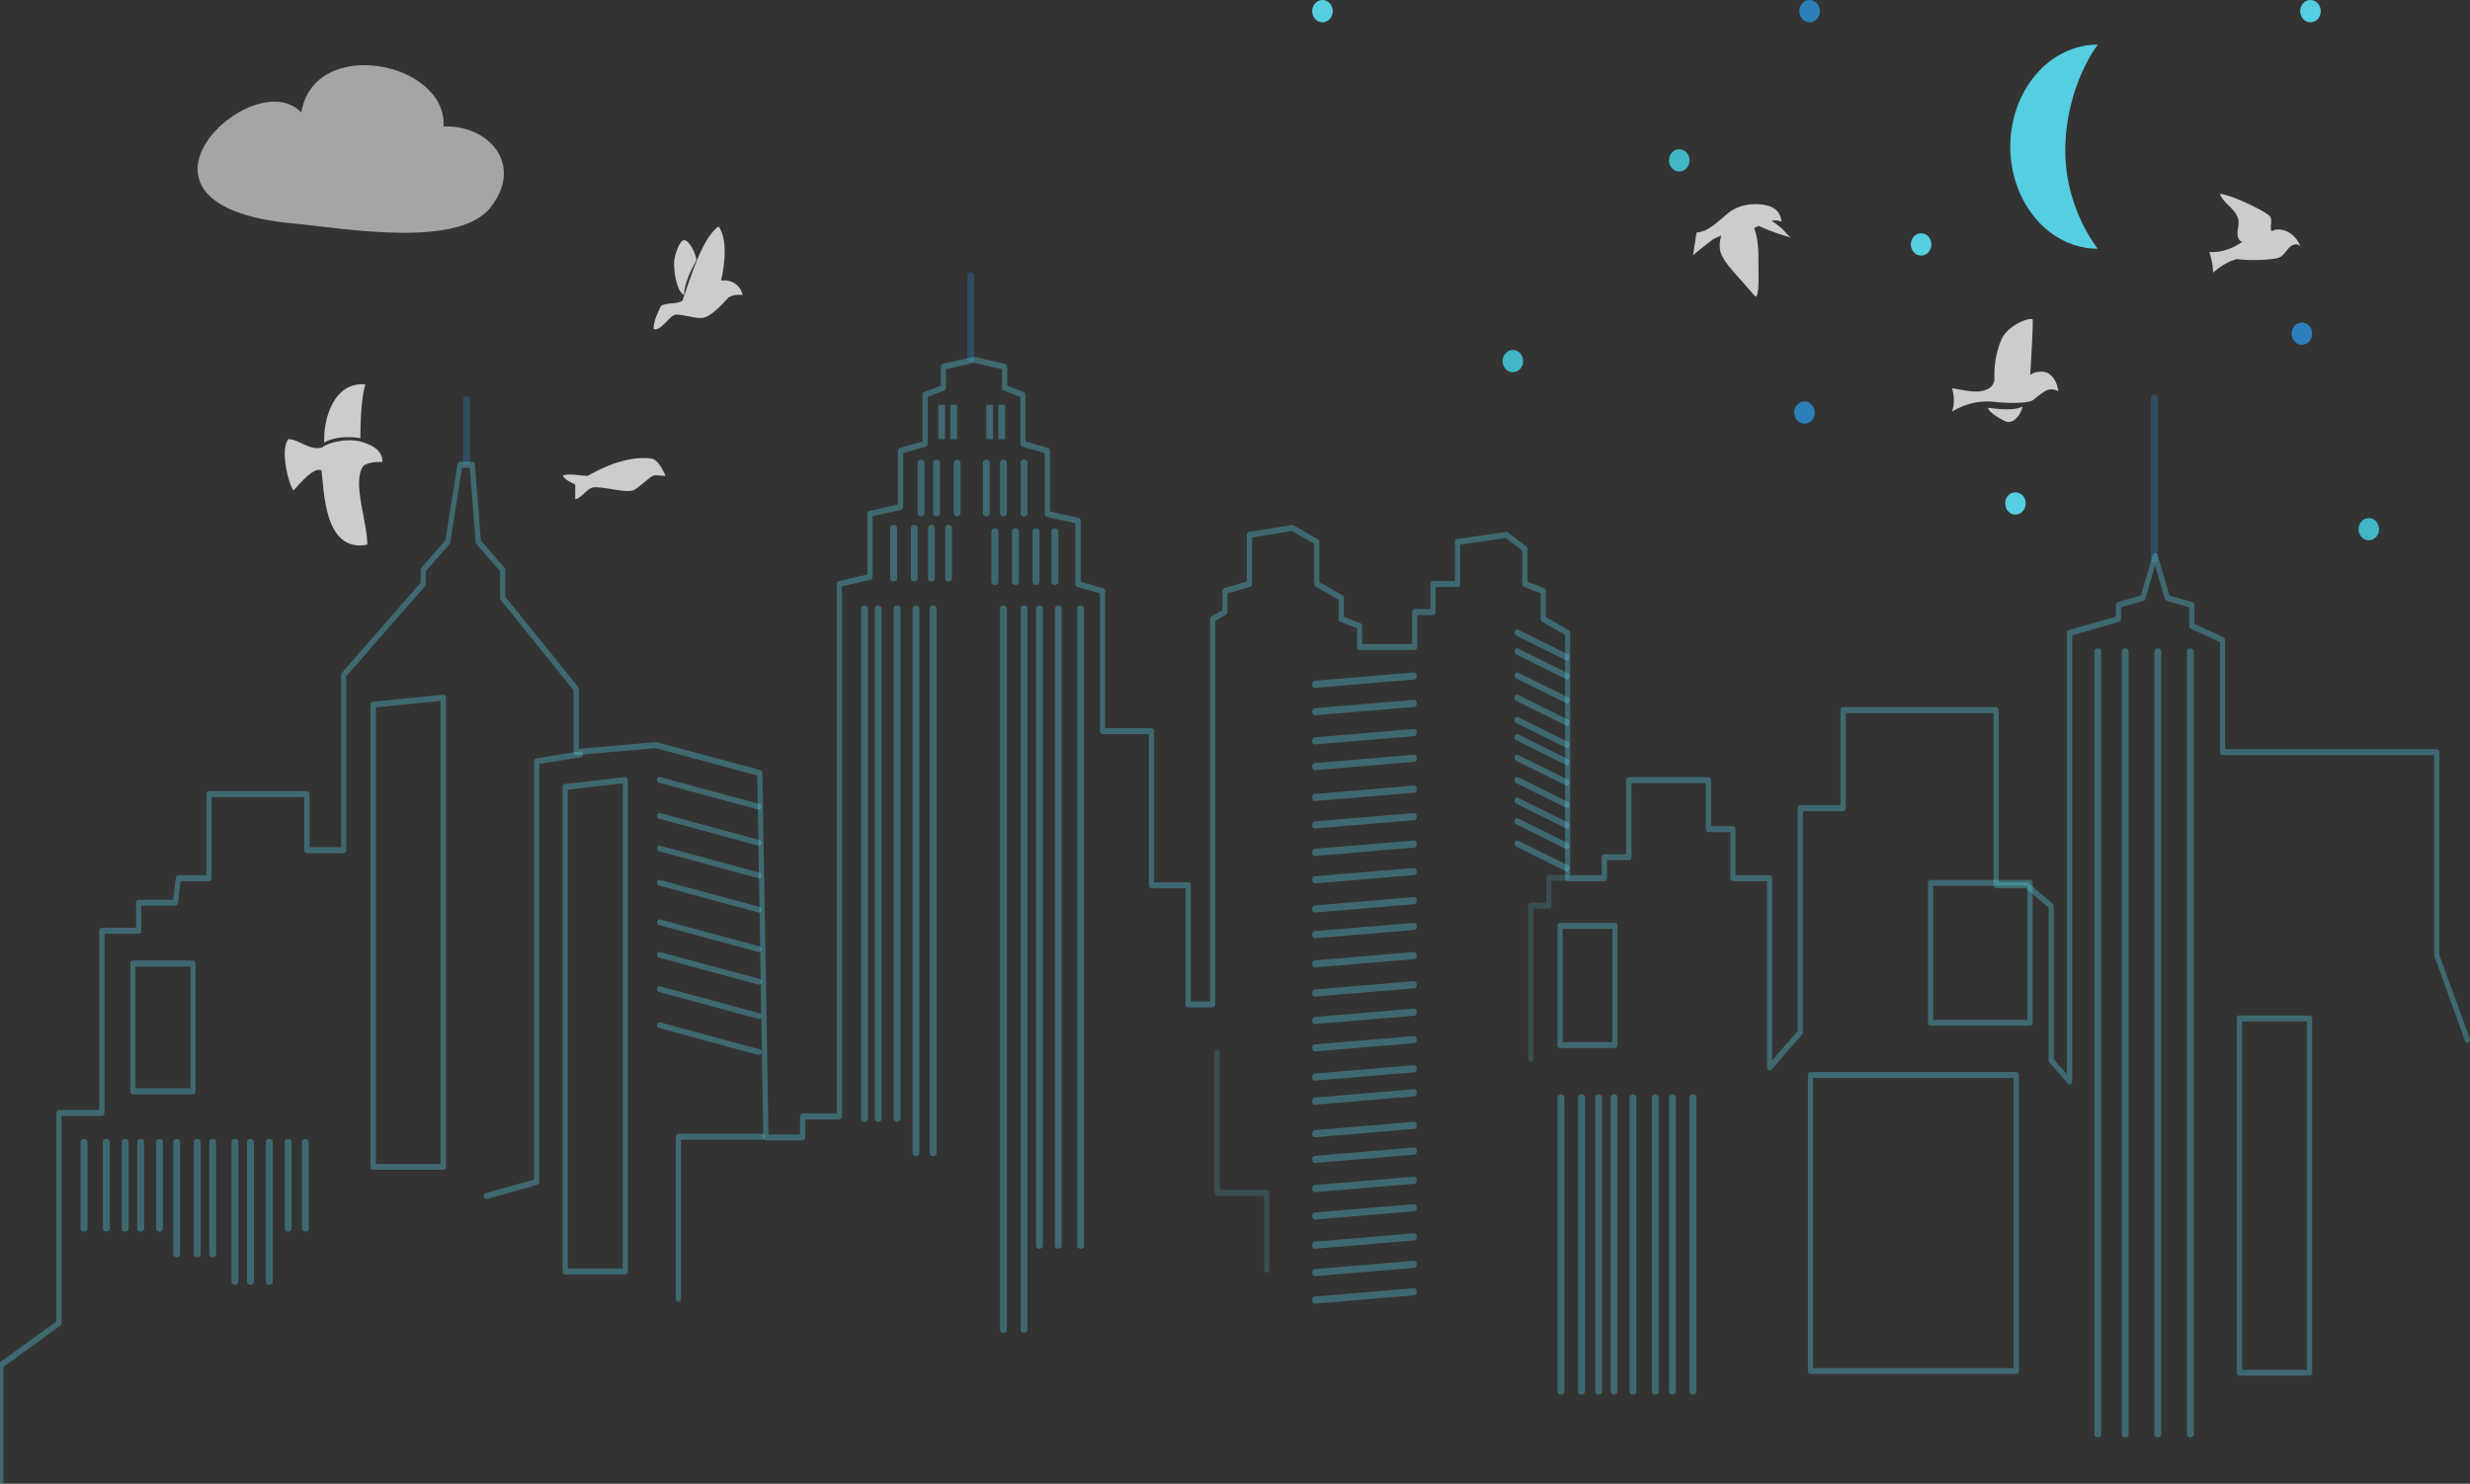 <svg width="1440" height="865" xmlns="http://www.w3.org/2000/svg">
  <rect width="100%" height="100%" fill="#333333" stroke="none"/>
  <g transform="translate(-1)" fill-rule="nonzero" fill="none">
    <path d="M273 271c-1.105 0-2-.772-2-1.725v-36.55c0-.953.895-1.725 2-1.725s2 .772 2 1.725v36.55c0 .953-.895 1.725-2 1.725zM567 211c-1.105 0-2-.77-2-1.72v-48.56c0-.95.895-1.72 2-1.72s2 .77 2 1.72v48.56c0 .95-.895 1.72-2 1.72zM1257 328c-1.105 0-2-.781-2-1.745v-94.51c0-.964.895-1.745 2-1.745s2 .781 2 1.745v94.51c0 .964-.895 1.745-2 1.745z" fill="#2C7FB8" opacity=".35"/>
    <path d="M1.516 865C.679 865 0 864.223 0 863.265V795.87c.002-.595.268-1.15.707-1.469l33.145-23.991V648.822c.006-.955.681-1.728 1.516-1.735h23.505V542.631c0-.958.678-1.735 1.515-1.735h19.948v-14.61c0-.959.678-1.736 1.516-1.736h20.089l1.596-12.805c.11-.855.75-1.49 1.506-1.492h16.32v-47.277c0-.959.678-1.736 1.515-1.736h57.095c.837 0 1.515.777 1.515 1.736v30.943h18.382V393.511c.003-.459.163-.899.444-1.226l45.938-52.587v-7.45c0-.46.16-.9.445-1.225l13.935-15.952 7.073-44.397c.128-.83.76-1.436 1.496-1.435h7.134c.783.008 1.433.693 1.506 1.585l3.516 44.305 13.814 15.917c.288.322.449.765.445 1.226v15.663l42.441 52.598c.252.317.396.728.405 1.157v34.888l44.745-3.945c.154-.029.311-.029.465 0l60.63 16.334c.674.183 1.155.862 1.173 1.654l3.537 210.695h18.401V650.8c0-.959.679-1.736 1.516-1.736h19.897V340.44c0-.829.513-1.54 1.223-1.7l16.613-3.807v-35.339c.004-.827.515-1.536 1.222-1.7l16.623-3.806v-31.29c0-.798.476-1.491 1.152-1.678l13.137-3.76v-27.207c0-.737.405-1.394 1.01-1.643l9.671-3.69v-11c0-.825.507-1.536 1.213-1.701l17.845-4.083c.197-.047.4-.047.597 0l17.835 4.083c.708.164 1.218.874 1.223 1.7v11.001l9.66 3.69c.608.246 1.013.905 1.01 1.643v27.242l13.138 3.76c.68.166 1.17.847 1.182 1.642v35.34l16.623 3.805c.708.165 1.218.874 1.223 1.7v35.502l13.136 3.76c.673.191 1.144.884 1.142 1.677v79.956h27.031c.837 0 1.516.777 1.516 1.735v88.135h19.867c.837 0 1.516.776 1.516 1.735v67.694h11.236V360.867c0-.66.324-1.264.84-1.561l6.295-3.598v-11.186c-.001-.797.475-1.49 1.152-1.677l13.136-3.76v-27.242c.003-.862.558-1.591 1.304-1.712l24.97-4.083c.307-.045.619.011.9.162l14.268 8.167c.514.297.839.901.838 1.561v23.436l13.48 7.681c.512.296.836.895.84 1.55v11.013l9.67 3.679c.607.253 1.011.914 1.01 1.654v10.515h29.083v-18.682c0-.958.679-1.735 1.516-1.735h9.185v-14.61c0-.959.679-1.735 1.516-1.735h12.753v-22.766c0-.878.572-1.618 1.334-1.723l28.537-4.084c.355-.05.713.05 1.01.278l10.712 8.167c.416.327.665.867.666 1.446v19.121l9.671 3.69c.608.246 1.013.905 1.01 1.643v15.27l13.43 7.692c.515.291.84.892.84 1.55v141.265h18.38v-10.515c0-.959.679-1.735 1.516-1.735h12.753V454.82c0-.958.678-1.735 1.516-1.735h46.382c.837 0 1.516.777 1.516 1.735v26.86h12.763c.837 0 1.515.777 1.515 1.736v26.848h19.887c.838 0 1.516.777 1.516 1.736v106.099l14.814-16.947v-130.01c0-.958.679-1.735 1.516-1.735h23.464v-55.444c0-.958.679-1.735 1.516-1.735h89.198c.837 0 1.516.777 1.516 1.735v100.385h16.33c.326-.001.645.116.91.335l14.268 12.262c.383.326.608.842.606 1.388v89.141l7.67 8.78v-257.22c.002-.798.476-1.493 1.152-1.689l27.395-7.831v-6.825c.003-.795.477-1.487 1.152-1.677l13.46-3.852 6.881-23.61c.21-.703.786-1.176 1.435-1.176.65 0 1.226.473 1.435 1.176l6.872 23.61 13.47 3.852c.67.195 1.14.885 1.142 1.677v11.082l16.896 7.739c.573.264.949.9.95 1.607v63.623h123.363c.837 0 1.516.777 1.516 1.735v118.141l17.724 48.689a1.948 1.948 0 0 1-.118 1.811c-.334.53-.9.8-1.464.699-.565-.102-1.03-.558-1.207-1.18l-17.765-49.047a1.848 1.848 0 0 1-.12-.66V440.21h-123.405c-.837 0-1.516-.777-1.516-1.735v-64.178l-16.885-7.738c-.596-.245-.998-.884-1.01-1.608v-10.897l-13.138-3.76c-.505-.151-.909-.587-1.07-1.156l-5.7-19.573-5.7 19.573c-.161.569-.565 1.005-1.07 1.156l-13.137 3.76v6.813c-.005.79-.474 1.479-1.142 1.678l-27.304 7.83v260.066c.003.702-.364 1.337-.93 1.608-.569.267-1.222.116-1.657-.381l-10.701-12.25a1.87 1.87 0 0 1-.445-1.227v-88.99l-13.258-11.383h-17.34c-.837 0-1.516-.777-1.516-1.735V415.698h-86.167v55.444c0 .959-.678 1.735-1.515 1.735h-23.465v128.98c-.002.46-.162.9-.444 1.227l-17.846 20.417c-.433.495-1.085.644-1.65.375-.567-.268-.936-.9-.937-1.601V513.723h-19.887c-.837 0-1.515-.777-1.515-1.735v-26.849h-12.783c-.838 0-1.516-.777-1.516-1.735v-26.86h-43.351v43.194c0 .958-.679 1.735-1.516 1.735h-12.753v10.515c0 .958-.678 1.735-1.515 1.735H914.96c-.837 0-1.516-.777-1.516-1.735V370.11l-13.43-7.693c-.511-.295-.835-.894-.839-1.55V345.83l-9.67-3.69c-.608-.246-1.013-.905-1.01-1.642v-19.55l-9.59-7.253-26.658 3.817v22.974c0 .958-.678 1.735-1.516 1.735H837.98v14.61c0 .958-.679 1.735-1.516 1.735h-9.186v18.636c0 .958-.678 1.735-1.515 1.735h-32.114c-.838 0-1.516-.777-1.516-1.735V366.2l-9.67-3.69c-.609-.246-1.014-.905-1.011-1.643v-11.186l-13.43-7.692c-.515-.291-.84-.893-.839-1.55v-23.437l-13.015-7.45-23.242 3.807v27.08c-.002.798-.476 1.493-1.152 1.689l-13.137 3.748v10.908c-.003.656-.327 1.255-.838 1.55l-6.296 3.598v223.604c0 .958-.679 1.735-1.516 1.735h-14.268c-.837 0-1.516-.777-1.516-1.735v-67.718h-19.877c-.837 0-1.516-.777-1.516-1.735v-88.135h-27.03c-.838 0-1.517-.776-1.517-1.735v-80.337l-13.136-3.748c-.676-.196-1.15-.891-1.152-1.69V305.1l-16.623-3.805c-.71-.16-1.222-.873-1.223-1.7v-35.41l-13.137-3.748c-.676-.195-1.15-.89-1.152-1.689v-27.334l-9.67-3.69c-.61-.25-1.014-.913-1.01-1.654V215.24l-16.33-3.736-16.32 3.736v10.828c0 .74-.404 1.4-1.01 1.654l-9.672 3.69v27.334c.003.797-.467 1.493-1.141 1.69l-13.137 3.747v31.326c0 .828-.513 1.54-1.223 1.7l-16.623 3.76v35.339c.004.826-.504 1.54-1.212 1.7l-16.623 3.806V650.87c0 .958-.679 1.735-1.516 1.735h-19.897v10.515c0 .958-.679 1.735-1.516 1.735h-21.403c-.827.007-1.504-.753-1.515-1.7l-3.547-211.053-59.287-15.964-46.18 4.06c-.42.05-.838-.115-1.142-.45a1.873 1.873 0 0 1-.486-1.273v-36.091l-42.441-52.599a1.928 1.928 0 0 1-.404-1.156v-15.617l-13.774-15.848a1.84 1.84 0 0 1-.434-1.075l-3.446-43.356h-4.487l-6.912 43.506a1.804 1.804 0 0 1-.424.925l-13.824 15.825v7.45c0 .46-.16.9-.444 1.226l-45.938 52.598v101.391c0 .959-.68 1.735-1.516 1.735h-21.413c-.837 0-1.516-.776-1.516-1.735v-30.943h-54.062v47.277c0 .958-.679 1.735-1.516 1.735h-16.522l-1.597 12.817c-.114.851-.753 1.48-1.505 1.48H83.367v14.61c0 .96-.678 1.736-1.515 1.736H61.904v104.456c0 .959-.679 1.736-1.516 1.736H36.884v120.801c.004.595-.26 1.15-.697 1.47L3.032 796.83v66.434c0 .46-.16.901-.444 1.227-.285.325-.67.508-1.072.508z" fill="#56CEE2" opacity=".35"/>
    <path d="M505 654c-1.105 0-2-.775-2-1.731V354.73c0-.956.895-1.731 2-1.731s2 .775 2 1.731V652.27c0 .956-.895 1.731-2 1.731zM513 654c-1.105 0-2-.775-2-1.731V354.73c0-.956.895-1.731 2-1.731s2 .775 2 1.731V652.27c0 .956-.895 1.731-2 1.731zM524 654c-1.105 0-2-.775-2-1.731V354.73c0-.956.895-1.731 2-1.731s2 .775 2 1.731V652.27c0 .956-.895 1.731-2 1.731zM535 674c-1.105 0-2-.774-2-1.73V354.73c0-.956.895-1.73 2-1.73s2 .774 2 1.73v317.54c0 .956-.895 1.73-2 1.73zM545 674c-1.105 0-2-.774-2-1.73V354.73c0-.956.895-1.73 2-1.73s2 .774 2 1.73v317.54c0 .956-.895 1.73-2 1.73zM586 777c-1.105 0-2-.777-2-1.734V354.734c0-.957.895-1.734 2-1.734s2 .777 2 1.734v420.532c0 .957-.895 1.734-2 1.734zM598 777c-1.105 0-2-.777-2-1.734V354.734c0-.957.895-1.734 2-1.734s2 .777 2 1.734v420.532c0 .957-.895 1.734-2 1.734zM607 728c-1.105 0-2-.777-2-1.734V354.734c0-.957.895-1.734 2-1.734s2 .777 2 1.734v371.532c0 .957-.895 1.734-2 1.734zM618 728c-1.105 0-2-.777-2-1.734V354.734c0-.957.895-1.734 2-1.734s2 .777 2 1.734v371.532c0 .957-.895 1.734-2 1.734zM631 728c-1.105 0-2-.777-2-1.734V354.734c0-.957.895-1.734 2-1.734s2 .777 2 1.734v371.532c0 .957-.895 1.734-2 1.734zM522 339c-1.105 0-2-.8-2-1.786v-29.428c0-.987.895-1.786 2-1.786s2 .8 2 1.786v29.428c0 .987-.895 1.786-2 1.786zM534 339c-1.105 0-2-.8-2-1.786v-29.428c0-.987.895-1.786 2-1.786s2 .8 2 1.786v29.428c0 .987-.895 1.786-2 1.786zM544 339c-1.105 0-2-.8-2-1.786v-29.428c0-.987.895-1.786 2-1.786s2 .8 2 1.786v29.428c0 .987-.895 1.786-2 1.786zM554 339c-1.105 0-2-.8-2-1.786v-29.428c0-.987.895-1.786 2-1.786s2 .8 2 1.786v29.428c0 .987-.895 1.786-2 1.786zM581 341c-1.105 0-2-.8-2-1.786v-29.428c0-.987.895-1.786 2-1.786s2 .8 2 1.786v29.428c-.007.984-.898 1.78-2 1.786zM593 341c-1.105 0-2-.8-2-1.786v-29.428c0-.987.895-1.786 2-1.786s2 .8 2 1.786v29.428c0 .987-.895 1.786-2 1.786zM605 341c-1.105 0-2-.8-2-1.786v-29.428c0-.987.895-1.786 2-1.786s2 .8 2 1.786v29.428c0 .987-.895 1.786-2 1.786zM616 341c-1.102-.006-1.993-.802-2-1.786v-29.428c0-.987.895-1.786 2-1.786s2 .8 2 1.786v29.428c0 .987-.895 1.786-2 1.786zM538 301c-1.105 0-2-.8-2-1.786v-29.428c0-.987.895-1.786 2-1.786s2 .8 2 1.786v29.428c0 .474-.21.928-.586 1.263A2.128 2.128 0 0 1 538 301zM547 301c-1.105 0-2-.8-2-1.786v-29.428c0-.987.895-1.786 2-1.786s2 .8 2 1.786v29.428c-.007.984-.898 1.78-2 1.786zM559 301c-1.105 0-2-.8-2-1.786v-29.428c0-.987.895-1.786 2-1.786s2 .8 2 1.786v29.428c0 .474-.21.928-.586 1.263A2.128 2.128 0 0 1 559 301zM576 301c-1.102-.006-1.993-.802-2-1.786v-29.428c0-.987.895-1.786 2-1.786s2 .8 2 1.786v29.428c0 .474-.21.928-.586 1.263A2.128 2.128 0 0 1 576 301zM586 301c-1.105 0-2-.8-2-1.786v-29.428c0-.987.895-1.786 2-1.786s2 .8 2 1.786v29.428c0 .474-.21.928-.586 1.263A2.128 2.128 0 0 1 586 301zM598 301c-1.105 0-2-.8-2-1.786v-29.428c0-.987.895-1.786 2-1.786s2 .8 2 1.786v29.428c0 .474-.21.928-.586 1.263A2.128 2.128 0 0 1 598 301zM548 236h4v20h-4zM555 236h4v20h-4zM576 236h4v20h-4zM583 236h4v20h-4zM767.583 401c-.848.033-1.557-.864-1.582-2.005-.026-1.141.642-2.094 1.49-2.128l57.872-4.863c.549-.047 1.075.304 1.38.92.304.616.341 1.403.097 2.066-.245.663-.733 1.1-1.282 1.147l-57.882 4.862h-.093zM914.41 385a1.336 1.336 0 0 1-.593-.146l-28.854-14.29c-.387-.182-.695-.544-.852-1.003a2.124 2.124 0 0 1 .024-1.425c.158-.456.464-.817.848-1.002a1.32 1.32 0 0 1 1.196.019l28.864 14.29c.683.329 1.072 1.188.927 2.046-.145.858-.783 1.472-1.52 1.462l-.04.049zM914.473 396a1.314 1.314 0 0 1-.594-.134l-28.9-14.336c-.52-.24-.888-.796-.964-1.452-.077-.657.151-1.31.596-1.71.444-.399 1.035-.48 1.545-.212l28.91 14.336c.67.34 1.047 1.192.904 2.042-.144.849-.77 1.461-1.497 1.466zM914.473 410a1.314 1.314 0 0 1-.594-.134l-28.9-14.336c-.52-.24-.888-.796-.964-1.452-.077-.657.151-1.31.596-1.71.444-.399 1.035-.48 1.545-.212l28.91 14.336c.67.34 1.047 1.192.904 2.042-.144.849-.77 1.461-1.497 1.466zM914.448 423a1.34 1.34 0 0 1-.593-.146l-28.89-14.29c-.389-.182-.697-.544-.854-1.003a2.121 2.121 0 0 1 .025-1.425c.157-.456.463-.817.848-1.002a1.323 1.323 0 0 1 1.198.019l28.86 14.338c.683.329 1.073 1.188.928 2.046-.145.858-.784 1.472-1.522 1.463zM914.473 436a1.498 1.498 0 0 1-.594-.134l-28.9-14.336c-.52-.24-.888-.796-.964-1.452-.077-.657.151-1.31.596-1.71.444-.399 1.035-.48 1.545-.212l28.91 14.336c.67.34 1.047 1.192.904 2.042-.144.85-.77 1.461-1.497 1.466zM914.473 446a1.314 1.314 0 0 1-.594-.134l-28.9-14.336c-.52-.24-.888-.796-.964-1.452-.077-.657.151-1.31.596-1.71.444-.399 1.035-.48 1.545-.212l28.91 14.336c.67.34 1.047 1.192.904 2.042-.144.849-.77 1.461-1.497 1.466zM914.45 458a1.335 1.335 0 0 1-.594-.146l-28.878-14.327c-.518-.24-.887-.795-.963-1.45-.077-.657.151-1.31.595-1.709.444-.399 1.035-.48 1.544-.212l28.888 14.326c.683.33 1.073 1.191.928 2.051-.145.86-.784 1.476-1.52 1.467zM914.45 471a1.335 1.335 0 0 1-.593-.146l-28.879-14.324c-.518-.24-.887-.796-.963-1.452-.077-.657.151-1.31.595-1.71.444-.399 1.035-.48 1.544-.212l28.889 14.336c.384.188.688.552.844 1.01.156.459.15.973-.016 1.426-.256.658-.812 1.077-1.421 1.072zM914.473 482.963a1.314 1.314 0 0 1-.594-.134l-28.9-14.3c-.52-.24-.888-.795-.964-1.451-.077-.657.151-1.31.596-1.71.444-.399 1.035-.48 1.545-.212l28.91 14.336c.67.34 1.047 1.192.904 2.042-.144.85-.77 1.461-1.497 1.466v-.037zM914.45 495a1.335 1.335 0 0 1-.594-.146l-28.878-14.327c-.518-.24-.887-.795-.963-1.45-.077-.657.151-1.31.595-1.709.444-.399 1.035-.48 1.544-.212l28.888 14.326c.683.33 1.073 1.191.928 2.051-.145.86-.784 1.476-1.52 1.467zM914.41 508a1.336 1.336 0 0 1-.593-.146l-28.854-14.29c-.387-.182-.695-.544-.852-1.003a2.124 2.124 0 0 1 .024-1.425c.158-.456.464-.817.848-1.002a1.32 1.32 0 0 1 1.196.019l28.864 14.29c.683.329 1.072 1.188.927 2.046-.145.858-.783 1.472-1.52 1.462l-.04.049zM1224 838c-1.105 0-2-.775-2-1.732V379.732c0-.957.895-1.732 2-1.732s2 .775 2 1.732v456.536c0 .957-.895 1.732-2 1.732zM1240 838c-1.105 0-2-.775-2-1.732V379.732c0-.957.895-1.732 2-1.732s2 .775 2 1.732v456.536c0 .957-.895 1.732-2 1.732zM1259 838c-1.105 0-2-.775-2-1.732V379.732c0-.957.895-1.732 2-1.732s2 .775 2 1.732v456.536c0 .957-.895 1.732-2 1.732zM1278 838c-1.105 0-2-.775-2-1.732V379.732c0-.957.895-1.732 2-1.732s2 .775 2 1.732v456.536c0 .957-.895 1.732-2 1.732zM767.584 417c-.85.033-1.558-.864-1.583-2.005-.026-1.141.642-2.094 1.49-2.128l57.877-4.862c.407-.038.808.145 1.114.507.306.362.491.874.515 1.421.053 1.14-.587 2.123-1.434 2.204l-57.887 4.862h-.092zM767.583 434c-.848.033-1.557-.864-1.582-2.005-.026-1.141.642-2.094 1.49-2.128l57.872-4.863c.549-.047 1.075.304 1.38.92.304.616.341 1.403.097 2.066-.245.663-.733 1.1-1.282 1.147l-57.882 4.862h-.093zM767.583 449c-.848.033-1.557-.864-1.582-2.005-.026-1.141.642-2.094 1.49-2.128l57.872-4.863c.549-.047 1.075.304 1.38.92.304.616.341 1.403.097 2.066-.245.663-.733 1.1-1.282 1.147l-57.882 4.862h-.093zM767.54 467c-.81.002-1.484-.839-1.538-1.923-.047-1.138.597-2.116 1.446-2.197l57.914-4.876c.849-.072 1.581.792 1.635 1.93.054 1.138-.591 2.118-1.44 2.19l-57.925 4.849-.092.027zM767.583 483c-.848.033-1.557-.864-1.582-2.005-.026-1.141.642-2.094 1.49-2.128l57.872-4.863c.549-.047 1.075.304 1.38.92.304.616.341 1.403.097 2.066-.245.663-.733 1.1-1.282 1.147l-57.882 4.862h-.093zM767.583 499c-.848.033-1.557-.864-1.582-2.005-.026-1.141.642-2.094 1.49-2.128l57.872-4.863c.549-.047 1.075.304 1.38.92.304.616.341 1.403.097 2.066-.245.663-.733 1.1-1.282 1.147l-57.882 4.862h-.093zM767.583 515c-.848.033-1.557-.864-1.582-2.005-.026-1.141.642-2.094 1.49-2.128l57.872-4.863c.549-.047 1.075.304 1.38.92.304.616.341 1.403.097 2.066-.245.663-.733 1.1-1.282 1.147l-57.882 4.862h-.093zM767.583 531.986c-.848.034-1.557-.862-1.582-2.001-.026-1.14.642-2.091 1.49-2.125l57.872-4.856c.549-.047 1.075.304 1.38.919.304.615.341 1.401.097 2.063-.245.662-.733 1.098-1.282 1.145L767.676 532l-.093-.014zM767.583 547c-.848.033-1.557-.863-1.582-2.002-.026-1.14.642-2.09 1.49-2.125l57.872-4.869c.849-.072 1.58.793 1.634 1.933.054 1.139-.59 2.121-1.44 2.193l-57.881 4.855-.093.014zM767.583 564c-.848.033-1.557-.864-1.582-2.005-.026-1.141.642-2.094 1.49-2.128l57.872-4.863c.549-.047 1.075.304 1.38.92.304.616.341 1.403.097 2.066-.245.663-.733 1.1-1.282 1.147l-57.882 4.862h-.093zM767.583 581c-.848.033-1.557-.864-1.582-2.005-.026-1.141.642-2.094 1.49-2.128l57.872-4.863c.549-.047 1.075.304 1.38.92.304.616.341 1.403.097 2.066-.245.663-.733 1.1-1.282 1.147l-57.882 4.862h-.093zM767.583 597c-.848.033-1.557-.863-1.582-2.002-.026-1.14.642-2.09 1.49-2.125l57.872-4.869c.849-.072 1.58.793 1.634 1.933.054 1.139-.59 2.121-1.44 2.193l-57.881 4.855-.093.014zM767.583 612.986c-.848.034-1.557-.862-1.582-2.001-.026-1.14.642-2.091 1.49-2.125l57.872-4.856c.549-.047 1.075.304 1.38.919.304.615.341 1.401.097 2.063-.245.662-.733 1.098-1.282 1.145L767.676 613l-.093-.014zM767.583 630c-.848.033-1.557-.863-1.582-2.002-.026-1.14.642-2.09 1.49-2.125l57.872-4.869c.549-.047 1.075.304 1.38.919.304.614.341 1.4.097 2.063-.245.661-.733 1.098-1.282 1.144l-57.882 4.855-.093.014zM767.583 644c-.848.033-1.557-.864-1.582-2.005-.026-1.141.642-2.094 1.49-2.128l57.872-4.863c.549-.047 1.075.304 1.38.92.304.616.341 1.403.097 2.066-.245.663-.733 1.1-1.282 1.147l-57.882 4.862h-.093zM767.583 663c-.848.033-1.557-.864-1.582-2.005-.026-1.141.642-2.094 1.49-2.128l57.872-4.863c.549-.047 1.075.304 1.38.92.304.616.341 1.403.097 2.066-.245.663-.733 1.1-1.282 1.147l-57.882 4.862h-.093zM767.583 678c-.848.033-1.557-.864-1.582-2.005-.026-1.141.642-2.094 1.49-2.128l57.872-4.863c.549-.047 1.075.304 1.38.92.304.616.341 1.403.097 2.066-.245.663-.733 1.1-1.282 1.147l-57.882 4.862h-.093zM767.583 694.986c-.848.034-1.557-.862-1.582-2.001-.026-1.14.642-2.091 1.49-2.125l57.872-4.856c.549-.047 1.075.304 1.38.919.304.615.341 1.401.097 2.063-.245.662-.733 1.098-1.282 1.145L767.676 695l-.093-.014zM767.583 711c-.848.033-1.557-.863-1.582-2.002-.026-1.14.642-2.09 1.49-2.125l57.872-4.869c.549-.047 1.075.304 1.38.919.304.614.341 1.4.097 2.063-.245.661-.733 1.098-1.282 1.144l-57.882 4.855-.093.014zM767.583 728c-.848.033-1.557-.863-1.582-2.002-.026-1.14.642-2.09 1.49-2.125l57.872-4.869c.849-.072 1.58.793 1.634 1.933.054 1.139-.59 2.121-1.44 2.193l-57.881 4.855-.093.014zM767.583 744c-.848.033-1.557-.864-1.582-2.005-.026-1.141.642-2.094 1.49-2.128l57.872-4.863c.549-.047 1.075.304 1.38.92.304.616.341 1.403.097 2.066-.245.663-.733 1.1-1.282 1.147l-57.882 4.862h-.093zM767.583 760c-.848.033-1.557-.864-1.582-2.005-.026-1.141.642-2.094 1.49-2.128l57.872-4.863c.549-.047 1.075.304 1.38.92.304.616.341 1.403.097 2.066-.245.663-.733 1.1-1.282 1.147l-57.882 4.862h-.093zM1184.462 598h-57.924c-.85 0-1.538-.776-1.538-1.733v-81.534c0-.957.688-1.733 1.538-1.733h57.924c.85 0 1.538.776 1.538 1.733v81.58c-.028.937-.706 1.681-1.538 1.687zm-56.386-3.466h54.848V516.42h-54.848v78.115zM259.423 682h-40.846c-.87 0-1.577-.776-1.577-1.734V410.82c-.003-.902.623-1.656 1.44-1.734l40.846-4.082a1.56 1.56 0 0 1 1.21.451c.324.331.507.797.504 1.284v273.527c0 .958-.706 1.734-1.577 1.734zm-39.268-3.469h37.69V408.635l-37.69 3.769v266.127zM113.512 638H78.488c-.822 0-1.488-.787-1.488-1.758v-74.484c0-.97.666-1.758 1.488-1.758h35.024c.822 0 1.488.787 1.488 1.758v74.484c0 .466-.157.913-.436 1.243-.279.33-.657.515-1.052.515zm-33.536-3.516h32.088v-70.968H79.976v70.968zM365.522 743h-35.034c-.822 0-1.488-.778-1.488-1.739V458.83c-.01-.903.57-1.666 1.34-1.762l35.023-4.057c.42-.053.84.107 1.15.44.31.331.486.798.487 1.287v286.524c0 .956-.66 1.733-1.478 1.739zm-33.545-3.478h32.056V456.673l-32.056 3.744v279.105zM50 718c-1.102-.006-1.993-.744-2-1.656v-50.688c0-.914.895-1.656 2-1.656s2 .742 2 1.656v50.699c-.007.91-.9 1.645-2 1.645zM63 718c-1.105 0-2-.742-2-1.656v-50.688c0-.914.895-1.656 2-1.656s2 .742 2 1.656v50.699c-.007.91-.9 1.645-2 1.645zM74 718c-1.105 0-2-.742-2-1.656v-50.688c0-.914.895-1.656 2-1.656s2 .742 2 1.656v50.699c-.007.91-.9 1.645-2 1.645zM83 718c-1.105 0-2-.742-2-1.656v-50.688c0-.914.895-1.656 2-1.656s2 .742 2 1.656v50.699c-.007.91-.9 1.645-2 1.645zM94 718c-1.105 0-2-.742-2-1.656v-50.688c0-.914.895-1.656 2-1.656s2 .742 2 1.656v50.699c-.007.91-.9 1.645-2 1.645zM104 733c-1.105 0-2-.779-2-1.74v-65.52c0-.961.895-1.74 2-1.74s2 .779 2 1.74v65.52c0 .961-.895 1.74-2 1.74zM116 733c-1.105 0-2-.779-2-1.74v-65.52c0-.961.895-1.74 2-1.74s2 .779 2 1.74v65.52c0 .961-.895 1.74-2 1.74zM125 733c-1.105 0-2-.779-2-1.74v-65.52c0-.961.895-1.74 2-1.74s2 .779 2 1.74v65.52c0 .961-.895 1.74-2 1.74zM138 749c-1.105 0-2-.775-2-1.732v-81.536c0-.957.895-1.732 2-1.732s2 .775 2 1.732v81.536c0 .957-.895 1.732-2 1.732zM147 749c-1.105 0-2-.775-2-1.732v-81.536c0-.957.895-1.732 2-1.732s2 .775 2 1.732v81.536c0 .957-.895 1.732-2 1.732zM158 749c-1.105 0-2-.775-2-1.732v-81.536c0-.957.895-1.732 2-1.732s2 .775 2 1.732v81.536c0 .957-.895 1.732-2 1.732zM169 718c-1.105 0-2-.742-2-1.656v-50.688c0-.914.895-1.656 2-1.656s2 .742 2 1.656v50.699c-.007.91-.9 1.645-2 1.645zM179 718c-1.105 0-2-.742-2-1.656v-50.688c0-.914.895-1.656 2-1.656s2 .742 2 1.656v50.699c-.007.91-.9 1.645-2 1.645zM443.482 471.988a1.384 1.384 0 0 1-.368 0l-57.892-15.697c-.55-.123-.994-.563-1.156-1.146a1.764 1.764 0 0 1 .376-1.65 1.45 1.45 0 0 1 1.515-.43l57.903 15.653c.74.212 1.221.984 1.129 1.809-.093.824-.732 1.448-1.497 1.46h-.01zM443.27 492.944a1.05 1.05 0 0 1-.367 0l-57.686-15.662c-.547-.123-.99-.562-1.151-1.144a1.76 1.76 0 0 1 .374-1.645 1.445 1.445 0 0 1 1.51-.428l57.696 15.607c.843.11 1.444.941 1.343 1.857-.101.916-.867 1.569-1.71 1.459l-.01-.044zM443.492 511.967a1.387 1.387 0 0 1-.368 0l-57.902-15.681c-.55-.124-.994-.563-1.156-1.145a1.759 1.759 0 0 1 .376-1.647 1.452 1.452 0 0 1 1.515-.429l57.902 15.67c.74.212 1.222.983 1.13 1.806-.093.823-.732 1.446-1.497 1.459v-.033zM443.27 531.944a1.056 1.056 0 0 1-.367-.056l-57.686-15.606c-.547-.123-.99-.562-1.151-1.144a1.76 1.76 0 0 1 .374-1.645 1.445 1.445 0 0 1 1.51-.428l57.696 15.607c.843.11 1.444.941 1.343 1.857-.101.916-.867 1.569-1.71 1.459l-.01-.044zM443.27 554.933a1.378 1.378 0 0 1-.367 0l-57.686-15.651c-.547-.123-.99-.562-1.151-1.144a1.76 1.76 0 0 1 .374-1.645 1.445 1.445 0 0 1 1.51-.428l57.696 15.607c.843.11 1.444.941 1.343 1.857-.101.916-.867 1.569-1.71 1.459l-.01-.055zM443.27 573.944a1.05 1.05 0 0 1-.367 0l-57.686-15.662c-.547-.123-.99-.562-1.151-1.144a1.76 1.76 0 0 1 .374-1.645 1.445 1.445 0 0 1 1.51-.428l57.696 15.607c.843.11 1.444.941 1.343 1.857-.101.916-.867 1.569-1.71 1.459l-.01-.044zM443.482 593.988a1.384 1.384 0 0 1-.368 0l-57.892-15.697c-.55-.123-.994-.563-1.156-1.146a1.764 1.764 0 0 1 .376-1.65 1.45 1.45 0 0 1 1.515-.43l57.903 15.653c.74.212 1.221.984 1.129 1.809-.093.824-.732 1.448-1.497 1.46h-.01zM443.27 614.966a1.379 1.379 0 0 1-.367 0l-57.686-15.686c-.547-.123-.99-.562-1.151-1.143a1.758 1.758 0 0 1 .374-1.644 1.445 1.445 0 0 1 1.51-.428l57.696 15.609c.843.11 1.444.94 1.343 1.856-.101.915-.867 1.568-1.71 1.458l-.01-.022z" fill="#56CEE2" opacity=".35"/>
    <path d="M284.746 698.987c-.855.115-1.632-.569-1.735-1.528-.102-.959.508-1.83 1.363-1.944l27.993-7.849V443.829c.002-.865.568-1.599 1.332-1.725l25.514-4.086c.856-.137 1.648.528 1.771 1.487.123.96-.471 1.848-1.327 1.986l-24.244 3.843v243.744c0 .798-.486 1.492-1.177 1.679l-29.17 8.184a1.363 1.363 0 0 1-.32.046zM396.487 759c-.821 0-1.487-.781-1.487-1.745v-94.51c0-.964.666-1.745 1.487-1.745h49.026c.821 0 1.487.781 1.487 1.745 0 .964-.666 1.746-1.487 1.746h-47.538v92.764c0 .964-.666 1.745-1.488 1.745zM942.49 611h-31.98c-.834 0-1.51-.778-1.51-1.738v-69.524c0-.96.676-1.738 1.51-1.738h31.98c.834 0 1.51.778 1.51 1.738v69.524c0 .96-.676 1.738-1.51 1.738zm-30.471-3.476h28.962v-66.048h-28.962v66.048zM1176.5 801h-120c-.829 0-1.5-.772-1.5-1.725v-172.55c0-.953.671-1.725 1.5-1.725h120c.829 0 1.5.772 1.5 1.725v172.55c0 .953-.671 1.725-1.5 1.725zM1058 797.55H1175v-169.1H1058v169.1zM911 813c-1.105 0-2-.777-2-1.735v-171.53c0-.958.895-1.735 2-1.735s2 .777 2 1.735v171.588c-.036.935-.92 1.678-2 1.677zM923 813c-1.105 0-2-.777-2-1.735v-171.53c0-.958.895-1.735 2-1.735s2 .777 2 1.735v171.588c-.036.935-.92 1.678-2 1.677zM933 813c-1.105 0-2-.777-2-1.735v-171.53c0-.958.895-1.735 2-1.735s2 .777 2 1.735v171.588c-.036.935-.92 1.678-2 1.677zM942 813c-1.105 0-2-.777-2-1.735v-171.53c0-.958.895-1.735 2-1.735s2 .777 2 1.735v171.588c-.036.935-.92 1.678-2 1.677zM953 813c-1.105 0-2-.777-2-1.735v-171.53c0-.958.895-1.735 2-1.735s2 .777 2 1.735v171.588c-.036.935-.92 1.678-2 1.677zM966 813c-1.105 0-2-.777-2-1.735v-171.53c0-.958.895-1.735 2-1.735s2 .777 2 1.735v171.588c-.036.935-.92 1.678-2 1.677zM976 813c-1.105 0-2-.777-2-1.735v-171.53c0-.958.895-1.735 2-1.735s2 .777 2 1.735v171.588c-.036.935-.92 1.678-2 1.677zM988 813c-1.105 0-2-.777-2-1.735v-171.53c0-.958.895-1.735 2-1.735s2 .777 2 1.735v171.588c-.036.935-.92 1.678-2 1.677zM1347.423 802h-40.846c-.87 0-1.577-.77-1.577-1.72V593.72c0-.95.706-1.72 1.577-1.72h40.846c.87 0 1.577.77 1.577 1.72v206.56c0 .95-.706 1.72-1.577 1.72zm-39.268-3.44h37.69V595.486h-37.69V798.56z" fill="#56CEE2" opacity=".35"/>
    <path d="M893.488 619c-.822 0-1.488-.772-1.488-1.725V527.97c0-.952.666-1.724 1.488-1.724h9.029v-14.52c0-.953.666-1.725 1.488-1.725h10.507c.822 0 1.488.772 1.488 1.725 0 .952-.666 1.724-1.488 1.724h-9.019v14.52c0 .953-.666 1.725-1.488 1.725h-9.029v87.581c0 .953-.666 1.725-1.488 1.725zM739.464 742c-.848 0-1.536-.776-1.536-1.734v-43.164h-27.392c-.848 0-1.536-.776-1.536-1.734v-81.634c0-.958.688-1.734 1.536-1.734.848 0 1.536.776 1.536 1.734v79.9h27.392c.848 0 1.536.777 1.536 1.734v44.898c0 .958-.688 1.734-1.536 1.734z" fill-opacity=".5" fill="#56CEE2" opacity=".35"/>
    <path d="M1173 85.523c0 32.848 22.833 59.477 51 59.477 0 0-19.065-23.082-18.926-57.432C1205.224 49.872 1224 26 1224 26c-13.533 0-26.511 6.273-36.077 17.437C1178.358 54.6 1172.99 69.74 1173 85.523z" fill="#56CEE2"/>
    <ellipse fill="#41B6C4" cx="980" cy="93.5" rx="6" ry="6.5"/>
    <ellipse fill="#2C7FB8" cx="1343" cy="194.5" rx="6" ry="6.5"/>
    <ellipse fill="#56CEE2" cx="1348" cy="6.5" rx="6" ry="6.5"/>
    <ellipse fill="#2C7FB8" cx="1056" cy="6.5" rx="6" ry="6.5"/>
    <ellipse fill="#2C7FB8" cx="1053" cy="240.5" rx="6" ry="6.5"/>
    <ellipse fill="#56CEE2" cx="1176" cy="293.5" rx="6" ry="6.5"/>
    <ellipse fill="#56CEE2" cx="1121" cy="142.5" rx="6" ry="6.5"/>
    <ellipse fill="#41B6C4" cx="1382" cy="308.5" rx="6" ry="6.5"/>
    <ellipse fill="#41B6C4" cx="883" cy="210.5" rx="6" ry="6.5"/>
    <ellipse fill="#56CEE2" cx="772" cy="6.5" rx="6" ry="6.5"/>
    <path d="M259.605 73.75c2.022-38.042-75.848-53.029-82.927-8.07-27.305-29.972-118.322 54.181-5.057 64.556 28.317 2.594 96.074 14.986 115.289-9.222 19.78-24.923-1.012-48.417-27.305-47.264z" opacity=".6" fill="#F2F2F2"/>
    <path d="M1195.282 217.7c-2.813-1.87-9.302-.97-10.683 1.126 0 0 2.03-32.663 1.38-32.742-3.92-.833-15.233 4.607-18.28 12.097-2.82 6.803-4.176 14.241-3.96 21.726.242 2.649-.986 5.196-3.108 6.442-6.398 3.818-14.42.924-21.631 0a22.524 22.524 0 0 1 .06 13.651c7.509-4.706 16.154-6.694 24.73-5.688 4.184.496 19.783 1.51 23.033-1.464 1.493-1.363 4.062-3.154 5.667-4.347 2.56-1.84 5.82-1.992 8.51-.395-.62-4.629-2.57-8.3-5.718-10.407zM1160 237.687c.414 3.206 9.637 7.786 10.465 8.082 5.936 1.792 9.878-7.382 9.511-8.769-4.895 3.192-19.976.687-19.976.687zM1325.24 134.764c-1.07-2.88.845-6.318-.903-8.696-1.749-2.378-21.358-12.252-29.177-13.068 2.515 6.447 10.511 9.233 10.914 16.32.118 2.204-.59 4.372-.639 6.587-.049 2.215.983 4.814 2.83 4.99-5.773 4.242-12.479 6.352-19.265 6.06a40.325 40.325 0 0 1 2.25 12.043c4.054-3.784 8.743-6.495 13.753-7.95a88.05 88.05 0 0 0 19.422.07c2.18-.257 4.47-.315 6.386-1.574 1.915-1.26 3.27-3.719 5.04-5.42 1.768-1.703 4.636-2.507 6.149-.479-2.171-6.924-10.295-12.077-16.76-8.883zM1023.629 132.983c.889-.417 1.789-.857 2.698-1.308a118.97 118.97 0 0 0 18.673 6.766c-2.388-1.94-3.598-3.766-5.17-5.176a57.551 57.551 0 0 0-5.914-4.51h-.072c1.955-.488 4-.299 5.852.541-.94-6.573-4.725-9.02-10.763-9.967-6.876-1.038-14.785.327-20.358 4.848-5.573 4.522-11.518 11.005-18.445 11.355-.714 3.9-1.427 9.336-2.13 13.237 0 0 8.385-6.765 11.26-8.93 1.23-.925 3.897-1.827 5.241-2.616-1.096 4.082-1.426 8.084.31 11.648 1.882 3.867 4.684 7.092 7.455 10.26 3.588 4.104 8.592 9.753 12.19 13.869 2.45-.575 1.675-15.21 1.706-18.638.062-7.24.041-14.794-2.533-21.379zM214 224.078c-18.874-1.586-24.684 21.322-23.937 33.922 5.043-3.084 13.779-3.8 21.052-2.533-.02-2.247-.02-21.884 2.885-31.389z" fill-opacity=".75" fill="#FEFEFE"/>
    <path d="M224 269.298c0-8.307-9.05-10.583-11.862-11.634-4.448-1.664-16.3-1.664-23.682 3.327-7.413 1.652-13.385-4.991-19.265-4.991-5.148 5.592 0 26.574 2.966 29.936 2.955-3.328 12.098-14.315 16.3-11.646 1.482 11.646 1.482 48.236 26.678 43.245 0-13.31-8.423-34.927-2.966-44.91 1.802-3.361 8.866-3.327 11.831-3.327zM329 277.406c2.927-1.7 10.246 0 14.637 0 5.854-3.398 21.944-11.883 36.591-10.184 3.13.354 5.845 3.399 8.772 10.184-2.927 0-5.6-.755-7.318 0-2.938 1.31-8.67 7.505-11.7 8.496-4.94 1.617-18.346-2.702-23.377-1.699-3.558.708-7.319 6.797-10.246 6.797v-8.496c-2.968-1.7-4.432-1.7-7.359-5.098zM419.961 132c7.024 9.97 1.405 31.558 1.405 31.558s9.834-1.661 12.634 8.308c-4.205 0-5.61 0-8.42 1.662-3.58 4.235-9.873 10.488-14.048 11.63-4.176 1.143-12.683-2.25-16.85-1.66-3.433.472-8.428 9.969-12.682 8.307 0-4.985 2.81-9.97 4.215-13.292 2.624-2.239 10.078-.981 12.683-3.324 4.214-11.63 11.229-36.543 21.063-43.189z" fill-opacity=".75" fill="#FEFEFE"/>
    <path d="M399.835 140c3.08 0 7.075 8.19 7.165 11.794-2.86 5.054-7.165 13.467-7.165 20.206-4.305-1.685-6.309-14.625-5.74-20.206.279-2.808 2.9-11.794 5.74-11.794z" fill-opacity=".75" fill="#FEFEFE"/>
  </g>
</svg>
